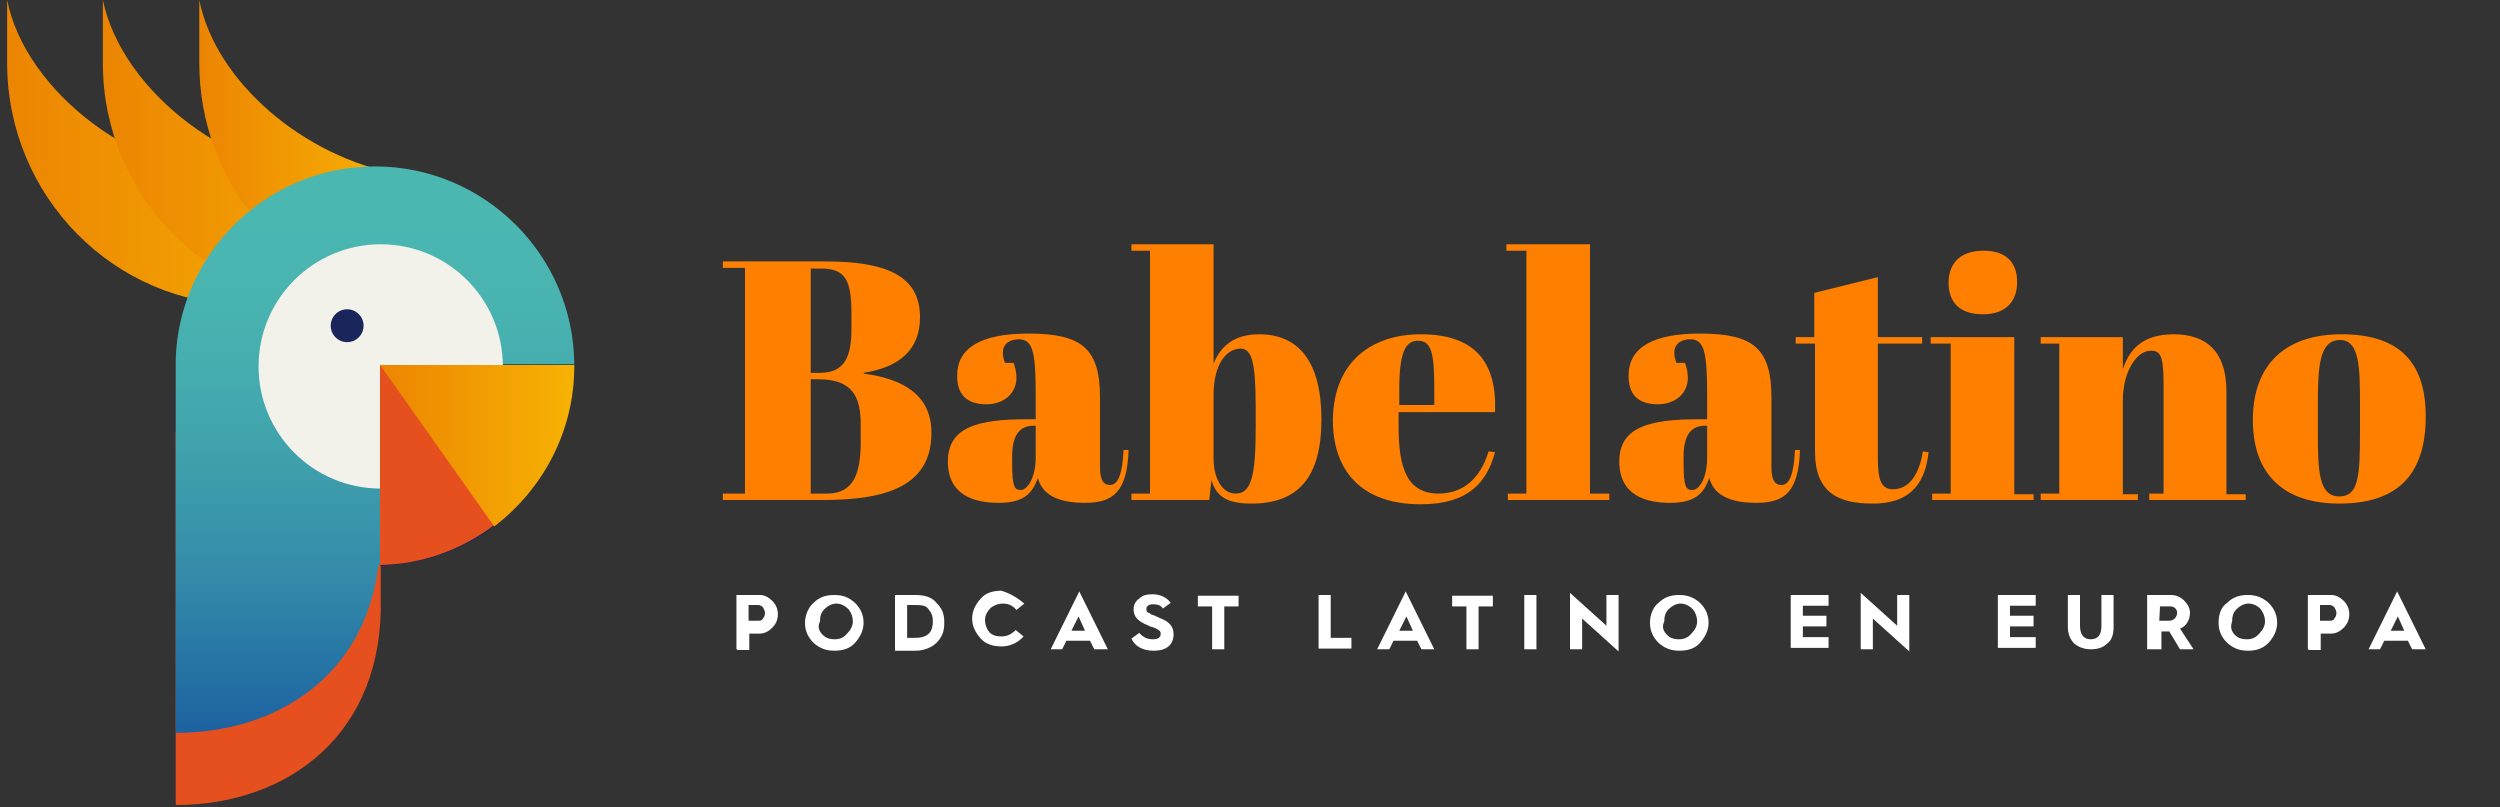 <?xml version="1.0" encoding="utf-8"?>
<!-- Generator: Adobe Illustrator 21.0.0, SVG Export Plug-In . SVG Version: 6.00 Build 0)  -->
<svg version="1.1" id="Capa_1" xmlns="http://www.w3.org/2000/svg" xmlns:xlink="http://www.w3.org/1999/xlink" x="0px" y="0px"
	 viewBox="0 0 350 113" style="enable-background:new 0 0 350 113;" xml:space="preserve">
<rect x="0" y="0" width="350" height="113" fill="#333333" stroke="none"/>
<style type="text/css">
	.st0{fill:#FFFFFF;}
	.st1{fill:url(#SVGID_1_);}
	.st2{fill:url(#SVGID_2_);}
	.st3{fill:url(#SVGID_3_);}
	.st4{fill:#E6501E;}
	.st5{fill:url(#SVGID_4_);}
	.st6{fill:#F2F2EA;}
	.st7{fill:#1A255C;}
	.st8{fill:url(#SVGID_5_);}
	.st9{fill:#FF8000;}
</style>
<g>
	<path class="st0" d="M103.1,90.9v-7.6h3.3c0.6,0,1.2,0.3,1.7,0.8c0.5,0.5,0.8,1.1,0.8,1.9s-0.3,1.4-0.8,1.9
		c-0.5,0.5-1.1,0.8-1.7,0.8h-1.5V91h-1.7V90.9z M104.8,86.9h1.4c0.2,0,0.5,0,0.6-0.3c0.2-0.2,0.3-0.5,0.3-0.8c0-0.3-0.2-0.6-0.3-0.8
		c-0.2-0.2-0.5-0.3-0.6-0.3h-1.4V86.9z"/>
	<path class="st0" d="M113.9,84.4c0.8-0.8,1.7-1.1,2.9-1.1c1.2,0,2,0.3,2.9,1.1c0.8,0.8,1.2,1.7,1.2,2.8s-0.5,2-1.2,2.8
		s-1.7,1.1-2.9,1.1c-1.1,0-2-0.3-2.9-1.1c-0.8-0.8-1.2-1.7-1.2-2.8S113.2,85,113.9,84.4z M115.2,88.9c0.5,0.5,1.1,0.6,1.7,0.6
		c0.6,0,1.2-0.2,1.7-0.8c0.5-0.5,0.8-1.1,0.8-1.7c0-0.6-0.2-1.2-0.6-1.7c-0.5-0.5-1.1-0.8-1.7-0.8s-1.2,0.3-1.7,0.8
		c-0.5,0.5-0.6,1.1-0.6,1.7C114.4,87.8,114.7,88.4,115.2,88.9z"/>
	<path class="st0" d="M125.3,90.9v-7.6h2.9c1.2,0,2.3,0.3,2.9,1.1c0.8,0.8,1.1,1.5,1.1,2.8c0,1.2-0.3,2-1.1,2.8
		c-0.6,0.6-1.7,1.1-2.9,1.1h-2.9V90.9z M127,89.3h1.1c1.9,0,2.5-0.9,2.5-2.3c0-0.8-0.2-1.2-0.6-1.7c-0.3-0.5-0.9-0.6-1.9-0.6H127
		V89.3z"/>
	<path class="st0" d="M143.4,84.5l-1.1,0.9c-0.5-0.6-1.1-0.9-1.9-0.9c-0.6,0-1.2,0.2-1.7,0.6c-0.5,0.5-0.8,1.1-0.8,1.7
		s0.2,1.2,0.6,1.7c0.5,0.5,1.1,0.6,1.7,0.6c0.8,0,1.4-0.3,2-0.9l1.1,0.9c-0.8,0.9-1.9,1.4-3.1,1.4c-1.1,0-2.2-0.3-2.9-1.1
		s-1.2-1.7-1.2-2.8c0-1.1,0.5-2,1.2-2.8s1.7-1.1,2.9-1.1C141.5,83.1,142.6,83.8,143.4,84.5z"/>
	<path class="st0" d="M147.1,90.9l4-8.1l4,8.1h-1.9l-0.6-1.2h-3.3l-0.6,1.2H147.1z M150,88.3h1.9l-0.9-2L150,88.3z"/>
	<path class="st0" d="M159.5,88.6c0.5,0.6,1.1,0.9,1.9,0.9s1.1-0.3,1.1-0.8c0-0.3-0.2-0.5-0.5-0.6c-0.2-0.2-0.5-0.2-0.6-0.3
		c-0.2,0-0.6-0.2-0.8-0.3c-1.2-0.5-1.9-1.1-1.9-2.2c0-0.6,0.3-1.2,0.8-1.5c0.5-0.5,1.1-0.6,1.9-0.6c1.1,0,2,0.5,2.5,1.2l-1.1,0.8
		c-0.3-0.5-0.8-0.6-1.4-0.6s-0.9,0.3-0.9,0.6s0,0.5,0.3,0.6c0.2,0,0.3,0.2,0.3,0.2l0.6,0.2c0.3,0.2,0.5,0.2,0.6,0.3
		c1.4,0.5,2,1.2,2,2.3c0,1.4-0.9,2.3-2.8,2.3c-1.5,0-2.6-0.6-3.1-1.7L159.5,88.6z"/>
	<path class="st0" d="M169.7,90.9v-6h-2v-1.5h5.7v1.5h-2v6H169.7z"/>
	<path class="st0" d="M184.6,90.9v-7.6h1.7v6h2.9v1.5H184.6z"/>
	<path class="st0" d="M192.8,90.9l4-8.1l4,8.1H199l-0.6-1.2h-3.3l-0.6,1.2H192.8z M195.9,88.3h1.9l-0.9-2L195.9,88.3z"/>
	<path class="st0" d="M205.3,90.9v-6h-2v-1.5h5.7v1.5h-2v6H205.3z"/>
	<path class="st0" d="M213.4,90.9v-7.6h1.7v7.6H213.4z"/>
	<path class="st0" d="M219.8,90.9V83l5.1,4.6v-4.3h1.7v7.9l-5.1-4.6v4.3H219.8z"/>
	<path class="st0" d="M232.2,84.4c0.8-0.8,1.7-1.1,2.9-1.1c1.1,0,2,0.3,2.9,1.1c0.8,0.8,1.2,1.7,1.2,2.8s-0.5,2-1.2,2.8
		s-1.7,1.1-2.9,1.1c-1.1,0-2-0.3-2.9-1.1c-0.8-0.8-1.2-1.7-1.2-2.8S231.4,85,232.2,84.4z M233.4,88.9c0.5,0.5,1.1,0.6,1.7,0.6
		s1.2-0.2,1.7-0.8c0.5-0.5,0.8-1.1,0.8-1.7c0-0.6-0.2-1.2-0.6-1.7c-0.5-0.5-1.1-0.8-1.7-0.8s-1.2,0.3-1.7,0.8
		c-0.5,0.5-0.6,1.1-0.6,1.7C232.6,87.8,232.9,88.4,233.4,88.9z"/>
	<path class="st0" d="M250.7,90.9v-7.6h5.3v1.5h-3.6v1.4h3.3v1.5h-3.3v1.5h3.6v1.5H250.7z"/>
	<path class="st0" d="M260.5,90.9V83l5.1,4.6v-4.3h1.7v7.9l-5.1-4.6v4.3H260.5z"/>
	<path class="st0" d="M279.7,90.9v-7.6h5.3v1.5h-3.6v1.4h3.3v1.5h-3.3v1.5h3.6v1.5H279.7z"/>
	<path class="st0" d="M289.5,83.3h1.7v4.3c0,1.2,0.5,1.9,1.5,1.9s1.5-0.6,1.5-1.9v-4.3h1.7v4.5c0,1.1-0.3,1.9-0.9,2.3
		c-0.6,0.6-1.4,0.8-2.3,0.8s-1.7-0.3-2.3-0.8c-0.6-0.6-0.9-1.4-0.9-2.3V83.3z"/>
	<path class="st0" d="M300.6,90.9v-7.6h3.3c0.8,0,1.4,0.3,1.9,0.8c0.5,0.5,0.8,1.1,0.8,1.7c0,0.9-0.5,1.9-1.4,2.2l1.9,2.9h-1.9
		l-1.5-2.5l0,0h-1.1v2.5H300.6z M302.3,86.9h1.4c0.6,0,1.1-0.5,1.1-1.1c0-0.6-0.5-0.9-0.9-0.9h-1.5L302.3,86.9L302.3,86.9z"/>
	<path class="st0" d="M311.8,84.4c0.8-0.8,1.7-1.1,2.9-1.1c1.1,0,2,0.3,2.9,1.1c0.8,0.8,1.2,1.7,1.2,2.8s-0.5,2-1.2,2.8
		c-0.8,0.8-1.7,1.1-2.9,1.1c-1.1,0-2-0.3-2.9-1.1c-0.8-0.8-1.2-1.7-1.2-2.8S310.9,85,311.8,84.4z M312.9,88.9
		c0.5,0.5,1.1,0.6,1.7,0.6c0.6,0,1.2-0.2,1.7-0.8c0.5-0.5,0.8-1.1,0.8-1.7c0-0.6-0.2-1.2-0.6-1.7s-1.1-0.8-1.7-0.8
		c-0.6,0-1.2,0.3-1.7,0.8c-0.5,0.5-0.6,1.1-0.6,1.7C312.2,87.8,312.4,88.4,312.9,88.9z"/>
	<path class="st0" d="M323.1,90.9v-7.6h3.3c0.6,0,1.2,0.3,1.7,0.8c0.5,0.5,0.8,1.1,0.8,1.9s-0.3,1.4-0.8,1.9
		c-0.5,0.5-1.1,0.8-1.7,0.8h-1.5V91h-1.7V90.9z M324.8,86.9h1.4c0.2,0,0.5,0,0.6-0.3c0.2-0.2,0.3-0.5,0.3-0.8c0-0.3-0.2-0.6-0.3-0.8
		c-0.2-0.2-0.5-0.3-0.6-0.3h-1.4V86.9z"/>
	<path class="st0" d="M331.6,90.9l4-8.1l4,8.1h-1.9l-0.6-1.2h-3.3l-0.6,1.2H331.6z M334.7,88.3h1.9l-0.9-2L334.7,88.3z"/>
</g>
<g>
	<g>
		<g>
			
				<linearGradient id="SVGID_1_" gradientUnits="userSpaceOnUse" x1="1" y1="93.3" x2="51.948" y2="93.3" gradientTransform="matrix(1 0 0 -1 0 114.65)">
				<stop  offset="0" style="stop-color:#EC8502"/>
				<stop  offset="1" style="stop-color:#F7B203"/>
			</linearGradient>
			<path class="st1" d="M34.5,24.9C19.4,24.9,3.6,13,1,0v8.8c0,18.7,15,33.9,33.5,33.9H52V24.9H34.5z"/>
		</g>
		<g>
			
				<linearGradient id="SVGID_2_" gradientUnits="userSpaceOnUse" x1="14.4" y1="93.3" x2="59.121" y2="93.3" gradientTransform="matrix(1 0 0 -1 0 114.65)">
				<stop  offset="0" style="stop-color:#EC8502"/>
				<stop  offset="1" style="stop-color:#F7B203"/>
			</linearGradient>
			<path class="st2" d="M47.9,24.9C32.8,24.9,17.1,13,14.4,0v8.8c0,18.7,15,33.9,33.5,33.9h11.3V24.9H47.9z"/>
		</g>
		<g>
			
				<linearGradient id="SVGID_3_" gradientUnits="userSpaceOnUse" x1="27.862" y1="93.5" x2="55.862" y2="93.5" gradientTransform="matrix(1 0 0 -1 0 114.65)">
				<stop  offset="0" style="stop-color:#EC8502"/>
				<stop  offset="1" style="stop-color:#F7B203"/>
			</linearGradient>
			<path class="st3" d="M27.9,0v8.8c0,16.9,12.1,30.8,28,33.5V24.4C42.6,22,30.2,11.5,27.9,0z"/>
		</g>
		<g>
			<path class="st4" d="M24.6,112.7V60.5h28.7v23.2C53.8,102.7,40.4,112.7,24.6,112.7z"/>
			
				<linearGradient id="SVGID_4_" gradientUnits="userSpaceOnUse" x1="52.5" y1="83.476" x2="52.5" y2="7.071" gradientTransform="matrix(1 0 0 -1 0 114.65)">
				<stop  offset="0" style="stop-color:#4BB7B1"/>
				<stop  offset="0.184" style="stop-color:#48B2B0"/>
				<stop  offset="0.399" style="stop-color:#41A4AD"/>
				<stop  offset="0.629" style="stop-color:#348DA9"/>
				<stop  offset="0.868" style="stop-color:#226CA3"/>
				<stop  offset="1" style="stop-color:#17579F"/>
			</linearGradient>
			<path class="st5" d="M53.3,73.6V51h27.1c-0.1-15.3-12.6-27.7-27.9-27.7c-15.1,0-27.5,12.1-27.9,27.1l0,0v52.2
				c14.2,0,26.5-8,28.4-23.5c0.1,0,0.1,0,0.2,0v-1.8C53.3,76.2,53.3,74.9,53.3,73.6z"/>
			<circle class="st6" cx="53.3" cy="51.3" r="17.1"/>
			<path class="st7" d="M80.4,51.3c0-0.1,0-0.2,0-0.2H53.2v28.1C68.3,78.8,80.4,66.5,80.4,51.3z"/>
			<path class="st4" d="M53.2,51v28.1c6-0.1,11.5-2.2,16-5.6L53.2,51L53.2,51z"/>
			
				<linearGradient id="SVGID_5_" gradientUnits="userSpaceOnUse" x1="53.2" y1="52.25" x2="80.4" y2="52.25" gradientTransform="matrix(1 0 0 -1 0 114.65)">
				<stop  offset="0" style="stop-color:#EC8502"/>
				<stop  offset="1" style="stop-color:#F7B203"/>
			</linearGradient>
			<path class="st8" d="M80.4,51.3c0-0.1,0-0.2,0-0.2H53.2l16,22.6C76,68.5,80.4,60.4,80.4,51.3z"/>
			<circle class="st7" cx="48.6" cy="45.6" r="2.3"/>
		</g>
	</g>
</g>
<g>
	<path class="st9" d="M115.5,36.6c8.4,0,13.3,1.9,13.3,7.8c0,4.6-2.9,7-7.9,7.8v0.1c6,0.8,9.5,3.3,9.5,8.3c0,7.4-6.2,9.4-15.2,9.4
		h-14v-0.9h3.1V37.5h-3.1v-0.9H115.5z M113.6,52.2h1.2c3.4,0,4.4-2.2,4.4-6.1v-2.2c0-4.6-0.8-6.3-4.2-6.3h-1.5V52.2z M113.6,69.1
		h2.2c3.7,0,4.7-2.8,4.7-7.2v-2.5c0-3.9-1.2-6.3-5.9-6.3h-1.1V69.1z"/>
	<path class="st9" d="M145,58.8v-3.7c0-6.1-0.5-7.6-2.4-7.6c-0.9,0-2.2,0.4-2.2,1.9c0,0.4,0.1,0.9,0.3,1.4h1.2
		c0.2,0.6,0.4,1.2,0.4,2.1c0,2.2-1.8,3.7-4.2,3.7c-3,0-4.1-1.6-4.1-4c0-4,3.5-5.9,10-5.9c7.5,0,10,2.1,10,9v9.7c0,2,0.6,2.5,1.4,2.5
		c0.9,0,1.7-0.9,1.9-4.9l0.7,0c-0.2,5.7-2,7.4-6.1,7.4c-3.9,0-6-1.2-6.6-3.5c-0.8,2.3-2.1,3.5-5.5,3.5c-3.3,0-7.1-1-7.1-5.8
		c0-4.8,4.2-5.9,11-5.9H145z M145,64v-4.4h-0.3c-2,0-3,1.4-3,4.3v0.8c0,3.4,0.3,3.9,1.2,3.9C143.8,68.6,145,67,145,64z"/>
	<path class="st9" d="M169.9,50.9c1-2.4,2.8-4.1,6.4-4.1c5.4,0,8.7,3.7,8.7,11.9s-3.3,11.8-9.8,11.8c-3.3,0-4.9-0.9-5.6-3.3
		l-0.3,2.8h-10.9v-0.9h2.6V35.1h-2.6v-0.9h11.5V50.9z M169.9,55.3v8.9c0,2.6,1.1,4.9,3.1,4.9c2.3,0,2.8-2.8,2.8-9.5v-2.5
		c0-6.7-0.6-8.3-2.2-8.3C171.6,48.9,169.9,51.1,169.9,55.3z"/>
	<path class="st9" d="M198.9,46.8c7.5,0,10.7,3.8,10.4,10.9h-13.5v1.9c0,5.6,1,9.5,5.6,9.5c3.5,0,5.9-2.2,7-5.9l0.9,0.1
		c-1.1,4.1-3.6,7.3-10.4,7.3c-8.5,0-12.3-4.9-12.3-11.8C186.7,50.4,192.3,46.8,198.9,46.8z M200.8,56.7v-2.3c0-5-0.4-6.7-2.3-6.7
		c-1.7,0-2.6,1.6-2.6,6.7v2.3H200.8z"/>
	<path class="st9" d="M222.6,34.2v34.9h2.7V70h-14.2v-0.9h2.6V35.1h-2.8v-0.9H222.6z"/>
	<path class="st9" d="M239,58.8v-3.7c0-6.1-0.5-7.6-2.4-7.6c-0.9,0-2.2,0.4-2.2,1.9c0,0.4,0.1,0.9,0.3,1.4h1.2
		c0.2,0.6,0.4,1.2,0.4,2.1c0,2.2-1.8,3.7-4.2,3.7c-3,0-4.1-1.6-4.1-4c0-4,3.5-5.9,10-5.9c7.5,0,10,2.1,10,9v9.7c0,2,0.6,2.5,1.4,2.5
		c0.9,0,1.7-0.9,1.9-4.9l0.7,0c-0.2,5.7-2,7.4-6.1,7.4c-3.9,0-6-1.2-6.6-3.5c-0.8,2.3-2.1,3.5-5.5,3.5c-3.3,0-7.1-1-7.1-5.8
		c0-4.8,4.2-5.9,11-5.9H239z M239,64v-4.4h-0.3c-2,0-3,1.4-3,4.3v0.8c0,3.4,0.3,3.9,1.2,3.9C237.9,68.6,239,67,239,64z"/>
	<path class="st9" d="M254,48.1h-2.6v-0.9h2.6v-6.2l8.9-2.2v8.4h6.2v0.9h-6.2v16.1c0,2.8,0.4,4.3,2.1,4.3c2.3,0,3.7-2.1,4.2-5.3
		l0.8,0.1c-0.4,3.7-2,7.2-7.8,7.2c-4.7,0-8.1-1.4-8.1-7.3V48.1z"/>
	<path class="st9" d="M282,47.3v21.9h2.7V70h-14.2v-0.9h2.6v-21h-2.8v-0.9H282z M277.7,35.1c3,0,4.7,1.5,4.7,4.4
		c0,2.5-1.4,4.5-4.8,4.5c-3.9,0-4.8-2.4-4.8-4.4C272.8,37.2,274.1,35.1,277.7,35.1z"/>
	<path class="st9" d="M297.2,47.3v4.4c0.8-2.4,2.4-4.9,7.1-4.9c4.4,0,7.4,2.2,7.4,8v14.4h2.7V70h-13.5v-0.9h2V53.6
		c0-4.1-0.6-4.5-1.8-4.5c-2,0-3.9,3-3.9,6.9v13.2h2.1V70h-13.6v-0.9h2.6v-21h-2.6v-0.9H297.2z"/>
	<path class="st9" d="M327.8,46.8c8,0,11.8,3.8,11.8,11.5c0,7.8-3.6,12.2-12.1,12.2c-8,0-12.1-4.3-12.1-11.7
		C315.4,50.9,320.1,46.8,327.8,46.8z M330.4,56.5c0-5.2-0.1-8.9-2.8-8.9c-2.9,0-3.1,3.7-3.1,9.1v3.7c0,5.5,0.1,9.1,3,9.1
		c2.7,0,2.9-2.8,2.9-9V56.5z"/>
</g>
</svg>
